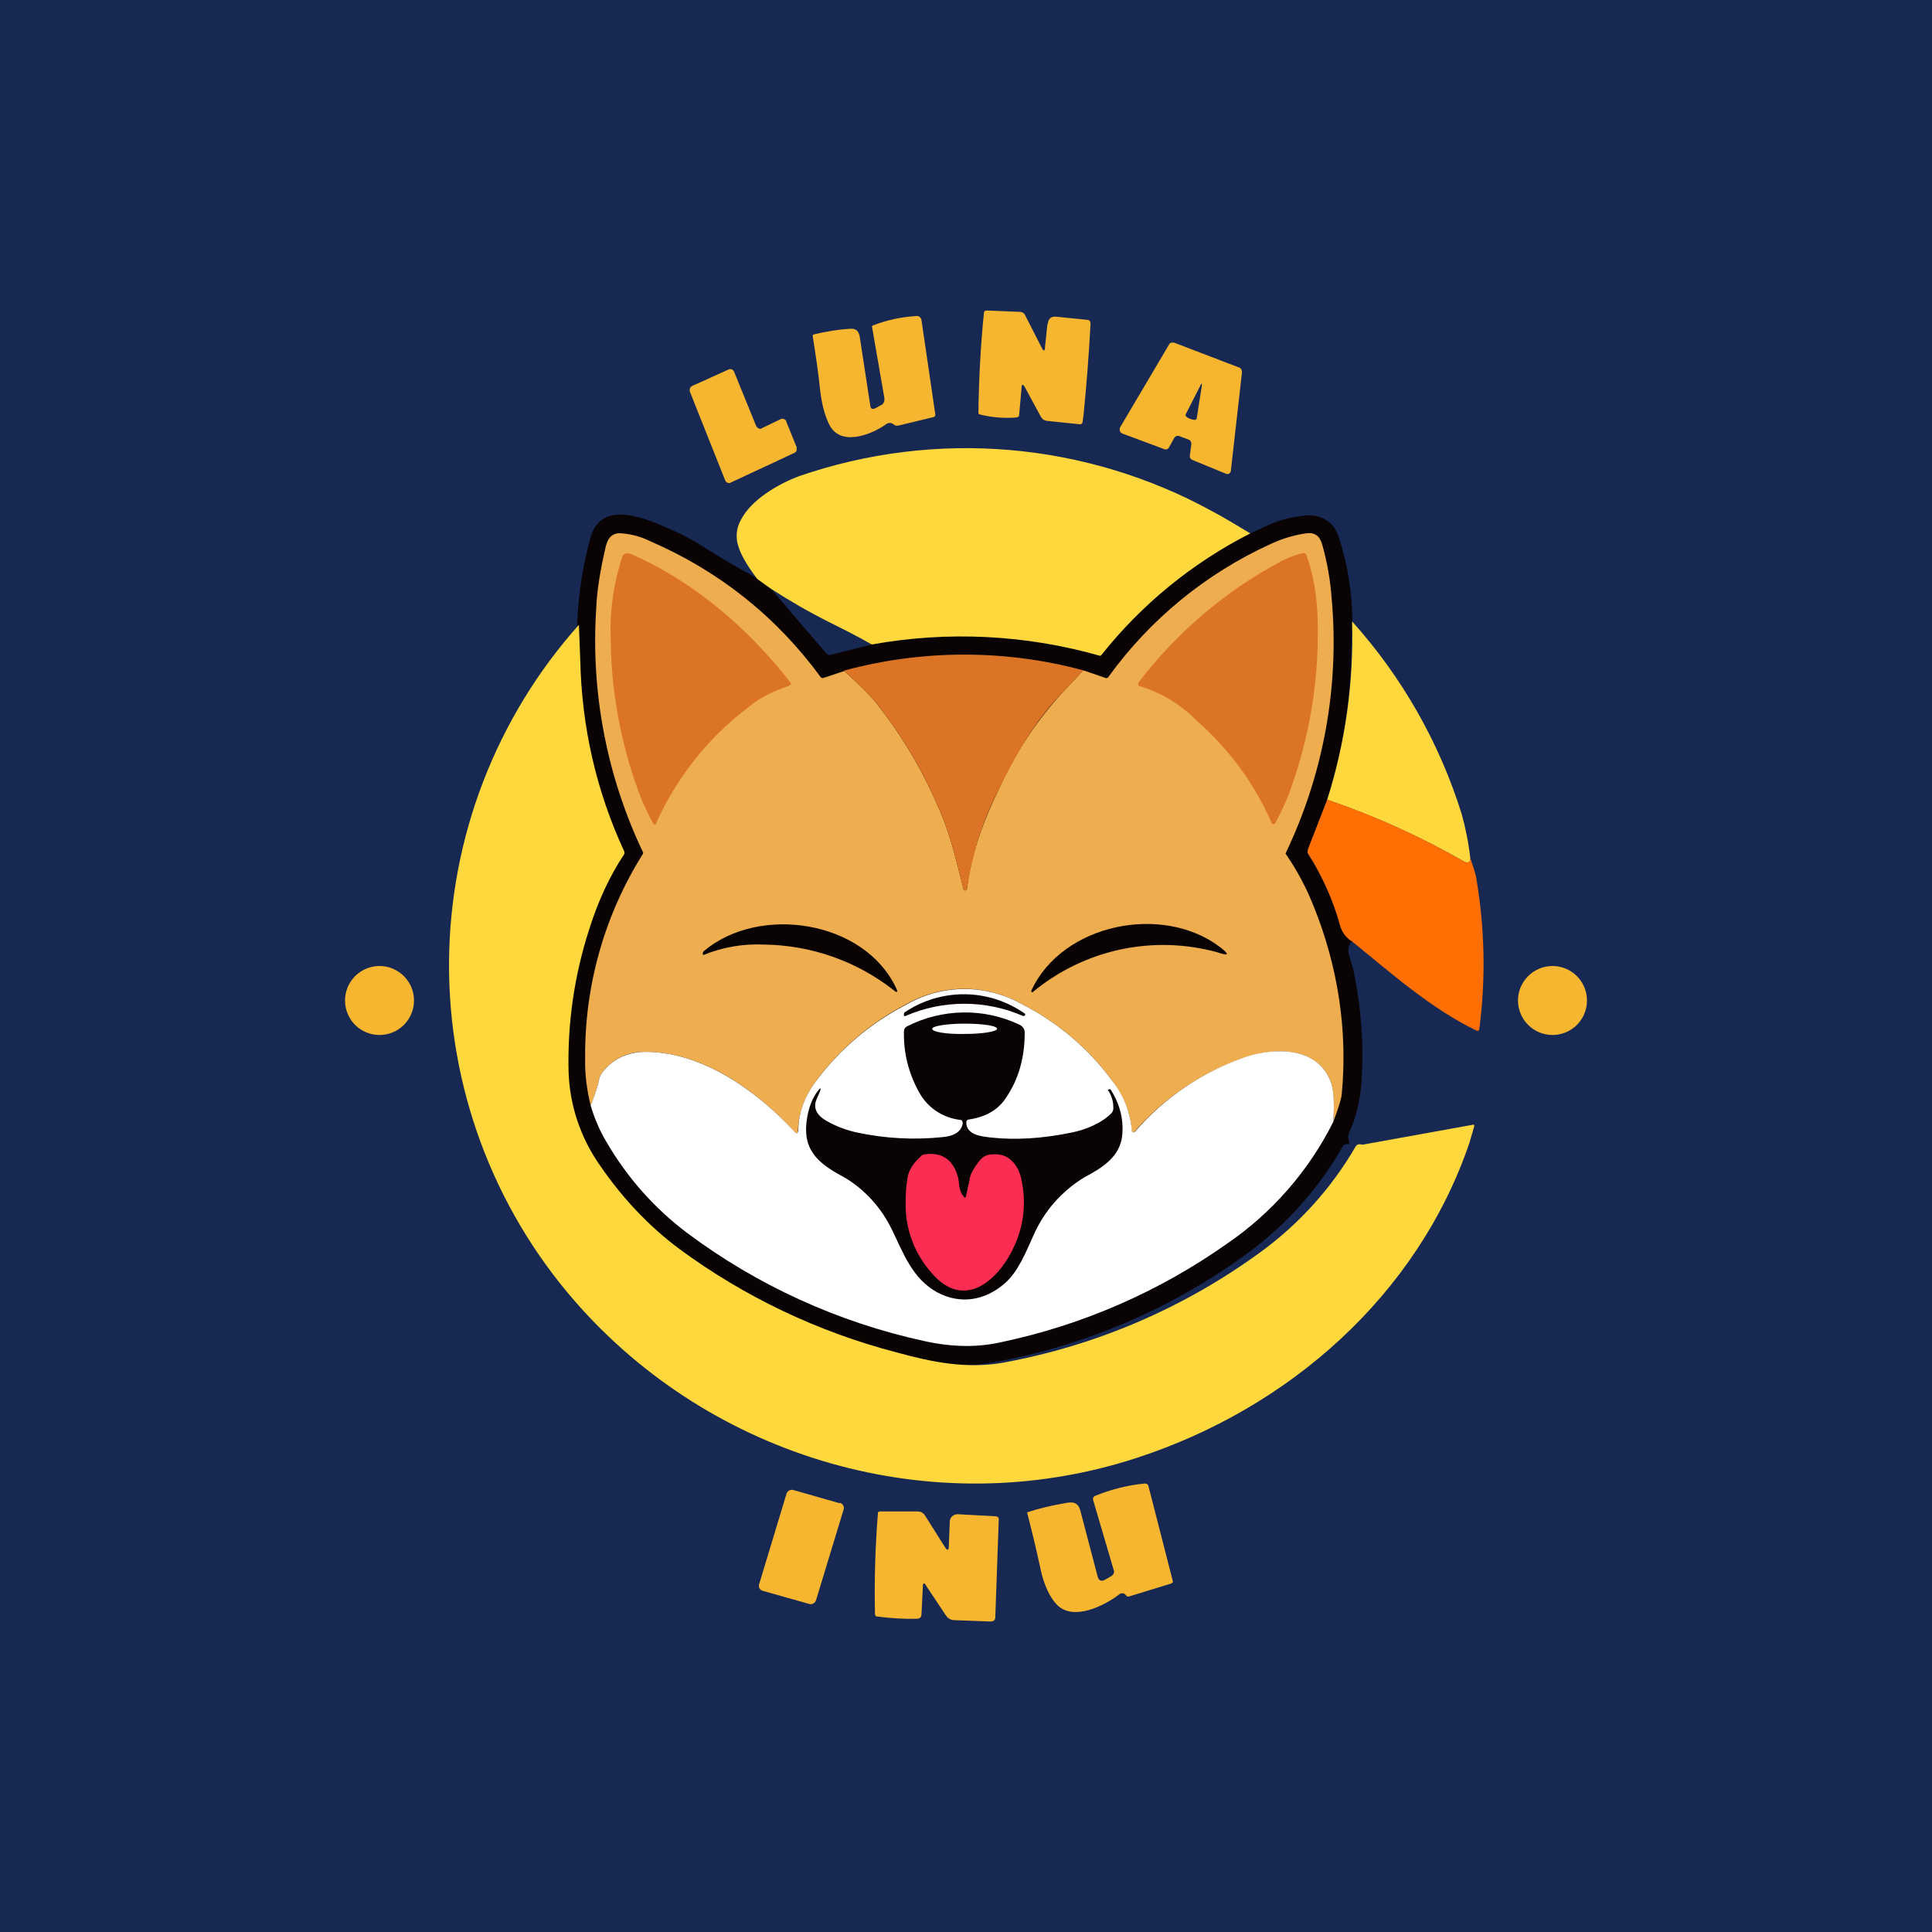<svg width="24" height="24" viewBox="0 0 24 24" fill="none" xmlns="http://www.w3.org/2000/svg">
<rect x="0" y="0" width="24" height="24" fill="#333333" stroke="none"/>
<g clip-path="url(#clip0_31_13227)">
<path d="M0 0H24V24H0V0Z" fill="#172853"/>
<path fill-rule="evenodd" clip-rule="evenodd" d="M13.011 4.028L12.981 4.316C12.981 4.363 12.964 4.367 12.943 4.324L12.737 3.921C12.732 3.908 12.723 3.896 12.711 3.887C12.699 3.879 12.684 3.874 12.668 3.874L12.253 3.857C12.236 3.857 12.227 3.866 12.223 3.883C12.181 4.3 12.159 4.719 12.154 5.138L12.167 5.147C12.317 5.186 12.471 5.198 12.63 5.186L12.651 5.177C12.657 5.171 12.66 5.163 12.66 5.155L12.69 4.821C12.69 4.77 12.707 4.766 12.733 4.813L12.93 5.177C12.947 5.207 12.973 5.224 13.003 5.228L13.418 5.271C13.423 5.271 13.431 5.271 13.436 5.263C13.442 5.259 13.447 5.253 13.448 5.245L13.461 5.147C13.496 4.791 13.526 4.418 13.547 4.024C13.547 4.011 13.547 3.998 13.539 3.99C13.535 3.985 13.53 3.981 13.525 3.978C13.52 3.975 13.514 3.973 13.508 3.973L13.118 3.934C13.054 3.93 13.02 3.96 13.016 4.028H13.011ZM10.937 5.036L10.877 5.07C10.834 5.091 10.813 5.078 10.809 5.027L10.68 4.183C10.667 4.11 10.633 4.08 10.564 4.084C10.41 4.093 10.26 4.118 10.114 4.153C10.097 4.157 10.093 4.166 10.097 4.183C10.131 4.397 10.166 4.628 10.191 4.873C10.209 5.01 10.239 5.138 10.29 5.25C10.418 5.558 10.813 5.408 11.006 5.271C11.019 5.26 11.036 5.254 11.053 5.254C11.07 5.254 11.087 5.26 11.1 5.271L11.126 5.288H11.156L11.597 5.181C11.614 5.177 11.623 5.164 11.618 5.143L11.447 3.977C11.445 3.964 11.439 3.952 11.43 3.943C11.421 3.933 11.409 3.927 11.396 3.925C11.205 3.935 11.016 3.975 10.838 4.045C10.834 4.05 10.83 4.058 10.834 4.067L10.984 4.933C10.993 4.98 10.98 5.018 10.941 5.036H10.937ZM9.467 5.318L9.698 5.207C9.707 5.202 9.718 5.2 9.728 5.202C9.738 5.204 9.747 5.208 9.754 5.216C9.763 5.22 9.767 5.228 9.767 5.237L9.896 5.554V5.597C9.89 5.611 9.879 5.621 9.866 5.627L9.077 5.995C9.07 5.999 9.063 6.001 9.056 6.001C9.048 6.001 9.041 5.999 9.034 5.995C9.022 5.989 9.013 5.978 9.008 5.966L8.571 4.868C8.567 4.859 8.566 4.848 8.568 4.837C8.569 4.827 8.573 4.817 8.58 4.808C8.585 4.803 8.591 4.799 8.597 4.795L9.051 4.59C9.058 4.586 9.065 4.585 9.073 4.585C9.08 4.585 9.088 4.586 9.094 4.59C9.103 4.594 9.116 4.607 9.12 4.62L9.394 5.293L9.407 5.31C9.412 5.315 9.418 5.32 9.425 5.322C9.431 5.325 9.438 5.327 9.446 5.327C9.45 5.327 9.458 5.327 9.463 5.318H9.467ZM14.764 5.46L14.649 5.417C14.637 5.413 14.625 5.413 14.614 5.417C14.604 5.421 14.594 5.429 14.588 5.438L14.524 5.554C14.519 5.565 14.51 5.575 14.498 5.58C14.488 5.584 14.475 5.584 14.464 5.58L13.946 5.387C13.938 5.384 13.93 5.38 13.924 5.374C13.916 5.365 13.911 5.353 13.909 5.341C13.908 5.329 13.91 5.316 13.916 5.306L14.524 4.277C14.53 4.267 14.539 4.26 14.55 4.256H14.584L15.399 4.568C15.407 4.568 15.416 4.581 15.42 4.59C15.428 4.603 15.428 4.616 15.428 4.628L15.291 5.841C15.291 5.85 15.291 5.858 15.283 5.867C15.28 5.873 15.275 5.879 15.27 5.884C15.263 5.887 15.256 5.889 15.248 5.889C15.241 5.889 15.234 5.887 15.227 5.884L14.811 5.713C14.801 5.709 14.792 5.701 14.786 5.691C14.781 5.68 14.779 5.669 14.781 5.657L14.799 5.52C14.799 5.507 14.799 5.494 14.79 5.481C14.784 5.471 14.775 5.464 14.764 5.46ZM14.927 4.808L14.867 5.19C14.867 5.207 14.854 5.216 14.837 5.216C14.803 5.212 14.771 5.2 14.743 5.181C14.726 5.168 14.721 5.155 14.734 5.138L14.906 4.8C14.927 4.753 14.936 4.757 14.927 4.808Z" fill="#F6B630"/>
<path d="M4.714 12.857C4.828 12.857 4.937 12.812 5.017 12.732C5.098 12.651 5.143 12.542 5.143 12.429C5.143 12.315 5.098 12.206 5.017 12.126C4.937 12.045 4.828 12 4.714 12C4.601 12 4.492 12.045 4.411 12.126C4.331 12.206 4.286 12.315 4.286 12.429C4.286 12.542 4.331 12.651 4.411 12.732C4.492 12.812 4.601 12.857 4.714 12.857ZM19.286 12.857C19.399 12.857 19.508 12.812 19.589 12.732C19.669 12.651 19.714 12.542 19.714 12.429C19.714 12.315 19.669 12.206 19.589 12.126C19.508 12.045 19.399 12 19.286 12C19.172 12 19.063 12.045 18.983 12.126C18.902 12.206 18.857 12.315 18.857 12.429C18.857 12.542 18.902 12.651 18.983 12.732C19.063 12.812 19.172 12.857 19.286 12.857Z" fill="#F6B630"/>
<path d="M9.407 7.191L9.574 7.311L10.264 8.117C10.281 8.134 10.299 8.139 10.32 8.134L10.83 8.006C11.774 7.835 12.745 7.883 13.667 8.147L13.68 8.139C14.181 7.507 14.813 6.991 15.531 6.626C15.686 6.553 15.793 6.506 15.853 6.484C15.939 6.45 16.05 6.424 16.183 6.407C16.389 6.373 16.577 6.476 16.633 6.681C16.741 7.015 16.798 7.363 16.8 7.714L16.787 8.074C16.787 8.237 16.779 8.357 16.774 8.43C16.738 8.939 16.643 9.443 16.491 9.93L16.251 10.552C16.247 10.564 16.245 10.578 16.247 10.591C16.248 10.604 16.253 10.617 16.26 10.629C16.431 10.894 16.56 11.186 16.654 11.503C16.676 11.58 16.723 11.644 16.796 11.691C16.749 11.734 16.736 11.807 16.766 11.893L16.809 12.034C16.911 12.519 16.946 12.994 16.911 13.466C16.894 13.68 16.843 13.886 16.753 14.091C16.747 14.105 16.745 14.12 16.749 14.134L16.766 14.216C16.723 14.203 16.697 14.216 16.68 14.242C16.389 14.752 15.995 15.197 15.523 15.549C14.587 16.241 13.505 16.71 12.36 16.92C11.923 17.006 11.503 16.92 11.066 16.8C10.103 16.547 9.198 16.11 8.4 15.514C8.021 15.224 7.694 14.872 7.431 14.473C7.193 14.13 7.059 13.725 7.046 13.307C7.024 12.75 7.11 12.159 7.303 11.537C7.397 11.212 7.537 10.902 7.719 10.616C7.724 10.609 7.727 10.601 7.728 10.593C7.729 10.584 7.727 10.576 7.723 10.569C7.384 9.819 7.201 9.008 7.187 8.186C7.187 8.053 7.179 7.911 7.17 7.757C7.183 7.401 7.234 7.046 7.333 6.686C7.47 6.171 8.079 6.463 8.374 6.596C8.473 6.639 8.589 6.699 8.717 6.78C8.936 6.921 9.167 7.054 9.411 7.187L9.407 7.191Z" fill="#090403"/>
<path d="M10.483 8.331C10.624 8.46 10.766 8.588 10.886 8.734C11.195 9.124 11.452 9.554 11.649 10.011C11.803 10.35 11.867 10.641 11.97 11.048C11.97 11.057 11.979 11.061 11.987 11.061C12 11.061 12.008 11.053 12.013 11.036C12.056 10.667 12.184 10.264 12.399 9.823C12.596 9.378 12.864 8.969 13.191 8.61L13.457 8.327L13.731 8.421C13.744 8.43 13.757 8.421 13.766 8.413C14.284 7.695 14.979 7.125 15.784 6.758C15.93 6.69 16.076 6.647 16.221 6.626C16.328 6.608 16.393 6.656 16.423 6.758C16.487 6.981 16.526 7.208 16.543 7.44C16.64 8.527 16.441 9.619 15.969 10.603C16.113 10.811 16.232 11.035 16.324 11.271C16.62 12.008 16.744 12.806 16.667 13.598C16.663 13.646 16.628 13.761 16.564 13.933C16.577 13.697 16.564 13.53 16.53 13.435C16.367 13.007 15.844 13.007 15.467 13.136C14.933 13.318 14.457 13.639 14.087 14.066C14.082 14.066 14.077 14.065 14.072 14.063C14.068 14.061 14.064 14.057 14.061 14.053L14.057 14.04C14.044 13.813 13.95 13.611 13.817 13.427C13.52 13.021 13.131 12.692 12.681 12.467C12.461 12.344 12.212 12.281 11.959 12.284C11.707 12.287 11.459 12.356 11.241 12.484C10.806 12.712 10.428 13.036 10.136 13.431C10.007 13.603 9.921 13.817 9.913 14.036C9.913 14.083 9.896 14.091 9.866 14.057C9.394 13.538 8.704 13.054 7.997 13.067C7.796 13.067 7.629 13.148 7.5 13.298C7.47 13.333 7.45 13.374 7.44 13.418C7.419 13.525 7.384 13.628 7.337 13.731C7.29 13.538 7.264 13.345 7.269 13.14C7.261 12.243 7.511 11.362 7.989 10.603V10.59C7.54 9.649 7.339 8.609 7.406 7.568C7.414 7.341 7.457 7.08 7.526 6.784C7.556 6.668 7.62 6.613 7.727 6.626C7.839 6.634 7.967 6.668 8.07 6.72C8.94 7.097 9.647 7.663 10.196 8.413C10.204 8.421 10.217 8.426 10.23 8.421L10.487 8.336L10.483 8.331Z" fill="#EEAD4F"/>
<path d="M16.016 9.849C15.965 9.981 15.905 10.11 15.836 10.234C15.832 10.237 15.829 10.238 15.825 10.239C15.821 10.239 15.817 10.239 15.813 10.238C15.809 10.236 15.806 10.234 15.803 10.231C15.8 10.229 15.798 10.225 15.797 10.222C15.585 9.738 15.269 9.306 14.871 8.957C14.671 8.752 14.422 8.601 14.147 8.52C14.141 8.514 14.138 8.505 14.138 8.497C14.138 8.488 14.141 8.479 14.147 8.473C14.622 7.853 15.224 7.341 15.913 6.973C15.998 6.93 16.093 6.892 16.187 6.87C16.196 6.869 16.205 6.87 16.213 6.875C16.221 6.88 16.227 6.887 16.23 6.896C16.316 7.144 16.358 7.397 16.367 7.659C16.393 8.409 16.277 9.137 16.016 9.849ZM9.81 8.516C9.617 8.584 9.454 8.653 9.296 8.786C8.794 9.166 8.397 9.668 8.143 10.243H8.134C8.123 10.238 8.114 10.229 8.108 10.217C8.046 10.105 7.992 9.989 7.946 9.87C7.71 9.24 7.588 8.572 7.586 7.899C7.576 7.56 7.627 7.221 7.736 6.9C7.747 6.888 7.763 6.879 7.779 6.875C7.796 6.871 7.814 6.872 7.83 6.879C8.606 7.213 9.3 7.809 9.818 8.477C9.831 8.494 9.827 8.507 9.806 8.516H9.81Z" fill="#DB7425"/>
<path d="M13.68 8.139C14.181 7.507 14.813 6.992 15.531 6.626C15.36 6.523 15.206 6.429 15.06 6.352C14.283 5.925 13.425 5.666 12.541 5.59C11.658 5.515 10.768 5.625 9.93 5.914C9.673 6.009 9.33 6.206 9.201 6.463C9.156 6.545 9.141 6.641 9.158 6.733C9.184 6.862 9.27 7.012 9.407 7.192L9.574 7.312C9.814 7.466 10.033 7.594 10.307 7.732C10.478 7.817 10.65 7.903 10.83 8.006C11.774 7.835 12.745 7.884 13.667 8.147L13.68 8.139ZM16.796 7.719C17.417 8.41 17.882 9.227 18.158 10.114C18.201 10.269 18.24 10.449 18.265 10.663C18.265 10.689 18.257 10.706 18.235 10.714C18.227 10.714 18.21 10.714 18.193 10.706C17.651 10.394 17.079 10.136 16.487 9.934C16.714 9.219 16.818 8.469 16.796 7.719ZM7.191 7.762L7.208 8.19C7.225 9.034 7.41 9.832 7.753 10.573C7.757 10.581 7.758 10.589 7.758 10.597C7.757 10.606 7.754 10.614 7.748 10.62C7.573 10.886 7.431 11.19 7.32 11.542C7.135 12.113 7.048 12.711 7.063 13.312C7.076 13.73 7.212 14.135 7.453 14.477C7.727 14.876 8.053 15.227 8.438 15.514C9.248 16.111 10.165 16.547 11.138 16.8C11.588 16.924 12.008 17.006 12.454 16.929C13.613 16.718 14.709 16.248 15.66 15.553C16.139 15.204 16.54 14.759 16.838 14.246C16.855 14.216 16.881 14.207 16.924 14.22L18.296 13.972C18.308 13.967 18.317 13.972 18.313 13.993L18.253 14.199C17.61 16.084 16.015 17.499 14.104 18.116C11.588 18.93 8.837 18.116 7.135 16.157C6.122 14.991 5.568 13.495 5.578 11.949C5.589 10.403 6.162 8.915 7.191 7.762Z" fill="#FFD83E"/>
<path d="M13.457 8.327L13.191 8.61C12.861 8.953 12.63 9.347 12.399 9.823C12.205 10.203 12.074 10.613 12.013 11.036C12.013 11.053 12 11.057 11.987 11.061C11.979 11.061 11.97 11.061 11.97 11.049C11.867 10.641 11.803 10.35 11.649 10.011C11.452 9.554 11.196 9.124 10.886 8.734C10.766 8.589 10.629 8.464 10.483 8.331C11.457 8.067 12.483 8.065 13.457 8.327Z" fill="#DB7425"/>
<path d="M16.487 9.934C17.083 10.136 17.648 10.393 18.193 10.706C18.21 10.714 18.227 10.718 18.235 10.714C18.257 10.706 18.265 10.688 18.265 10.663C18.291 10.744 18.321 10.817 18.338 10.903C18.445 11.528 18.458 12.154 18.377 12.78C18.373 12.806 18.36 12.81 18.338 12.801C17.768 12.523 17.288 12.094 16.796 11.695C16.725 11.653 16.673 11.586 16.65 11.507C16.562 11.184 16.424 10.876 16.243 10.594L16.247 10.551L16.487 9.934Z" fill="#FF6F04"/>
<path d="M9.497 11.734C9.238 11.721 8.979 11.765 8.739 11.863C8.737 11.862 8.735 11.861 8.733 11.86C8.732 11.858 8.731 11.857 8.73 11.854C8.73 11.837 8.73 11.824 8.747 11.812C9.433 11.237 10.731 11.43 11.13 12.27C11.16 12.33 11.147 12.339 11.096 12.296C10.639 11.939 10.077 11.742 9.497 11.734ZM15.12 11.829C14.726 11.721 14.312 11.71 13.913 11.796C13.513 11.883 13.141 12.065 12.827 12.326C12.825 12.326 12.822 12.326 12.82 12.325C12.818 12.324 12.816 12.323 12.814 12.322C12.812 12.318 12.811 12.315 12.811 12.311C12.811 12.307 12.812 12.303 12.814 12.3C13.2 11.473 14.443 11.224 15.154 11.764C15.279 11.859 15.266 11.88 15.12 11.829Z" fill="#090403"/>
<path d="M16.564 13.933C16.258 14.545 15.801 15.069 15.236 15.454C14.396 16.046 13.446 16.46 12.441 16.672C12.146 16.74 11.828 16.736 11.481 16.659C10.415 16.427 9.411 15.97 8.537 15.317C8.13 15.011 7.789 14.626 7.534 14.186C7.448 14.044 7.384 13.89 7.337 13.732C7.38 13.629 7.418 13.526 7.44 13.419C7.448 13.376 7.47 13.333 7.5 13.299C7.628 13.149 7.795 13.072 7.997 13.067C8.704 13.055 9.39 13.539 9.865 14.053C9.895 14.092 9.913 14.083 9.917 14.036C9.917 13.822 10.003 13.607 10.136 13.432C10.428 13.038 10.806 12.716 11.241 12.489C11.458 12.36 11.706 12.29 11.958 12.286C12.211 12.282 12.46 12.345 12.681 12.467C13.131 12.693 13.52 13.022 13.817 13.427C13.959 13.607 14.044 13.825 14.061 14.053C14.064 14.058 14.068 14.061 14.072 14.063C14.077 14.066 14.082 14.067 14.087 14.066L14.1 14.057C14.466 13.634 14.938 13.315 15.467 13.132C15.84 13.007 16.367 13.003 16.53 13.436C16.568 13.53 16.577 13.693 16.564 13.933Z" fill="white"/>
<path d="M12.711 12.622C12.48 12.521 12.231 12.469 11.979 12.469C11.726 12.469 11.477 12.521 11.246 12.622C11.233 12.622 11.229 12.622 11.229 12.609V12.596L11.233 12.579C11.455 12.428 11.719 12.348 11.988 12.351C12.257 12.354 12.518 12.44 12.737 12.596L12.729 12.617C12.724 12.622 12.72 12.626 12.711 12.617V12.622Z" fill="#090403"/>
<path d="M11.957 13.946C11.957 13.925 11.953 13.916 11.931 13.912C11.823 13.9 11.719 13.862 11.628 13.801C11.538 13.74 11.464 13.657 11.413 13.56C11.286 13.331 11.222 13.072 11.229 12.81C11.229 12.798 11.233 12.785 11.239 12.775C11.246 12.764 11.256 12.756 11.267 12.75C11.483 12.64 11.721 12.581 11.963 12.577C12.206 12.573 12.445 12.625 12.664 12.729C12.707 12.75 12.733 12.789 12.729 12.836C12.729 13.14 12.652 13.41 12.497 13.637C12.399 13.787 12.244 13.877 12.034 13.907C12.017 13.907 12.004 13.92 12.004 13.942C12 14.096 12.189 14.117 12.304 14.13C12.617 14.165 12.951 14.143 13.307 14.07C13.483 14.036 13.684 13.954 13.809 13.826C13.822 13.81 13.83 13.791 13.83 13.77C13.833 13.688 13.809 13.606 13.761 13.539L13.774 13.534L13.783 13.53C13.786 13.53 13.79 13.53 13.793 13.532C13.796 13.533 13.798 13.536 13.8 13.539C13.912 13.719 13.959 13.907 13.941 14.096C13.92 14.366 13.693 14.507 13.474 14.623C13.191 14.793 12.967 15.048 12.836 15.352C12.742 15.557 12.647 15.802 12.476 15.947C12.236 16.153 11.936 16.209 11.644 16.055C11.332 15.883 11.224 15.57 11.079 15.274C10.954 15.014 10.758 14.793 10.513 14.64C10.213 14.477 9.969 14.327 10.02 13.929C10.041 13.762 10.093 13.629 10.174 13.534C10.191 13.513 10.196 13.517 10.191 13.543C10.174 13.595 10.149 13.633 10.132 13.689C10.11 13.779 10.153 13.86 10.269 13.925C10.397 13.997 10.526 14.044 10.654 14.07C10.999 14.143 11.354 14.162 11.704 14.126C11.816 14.117 11.944 14.079 11.961 13.946H11.957Z" fill="#090403"/>
<path d="M11.983 12.844C12.206 12.844 12.386 12.814 12.386 12.78C12.386 12.742 12.206 12.716 11.983 12.716C11.76 12.716 11.58 12.746 11.58 12.78C11.58 12.819 11.76 12.849 11.983 12.844Z" fill="white"/>
<path d="M12 14.858L12.043 14.665C12.047 14.601 12.086 14.524 12.163 14.425C12.206 14.37 12.257 14.34 12.326 14.34C12.437 14.331 12.527 14.366 12.591 14.443C12.639 14.498 12.677 14.575 12.694 14.683C12.747 14.944 12.717 15.215 12.609 15.458C12.429 15.878 11.987 16.307 11.567 15.806C11.368 15.58 11.256 15.292 11.25 14.991C11.25 14.858 11.254 14.743 11.271 14.648C11.284 14.537 11.349 14.443 11.451 14.353C11.461 14.345 11.473 14.341 11.486 14.34C11.691 14.31 11.829 14.396 11.893 14.597C11.927 14.695 11.897 14.781 11.974 14.867C11.987 14.884 11.996 14.88 12 14.858Z" fill="#FC2D52"/>
<path d="M13.727 19.624L13.8 19.582C13.815 19.574 13.827 19.562 13.834 19.547C13.84 19.532 13.84 19.515 13.834 19.5L13.577 18.626C13.577 18.609 13.582 18.592 13.603 18.583C13.8 18.502 14.006 18.45 14.216 18.429C14.229 18.429 14.242 18.429 14.25 18.437C14.259 18.443 14.265 18.453 14.267 18.463L14.567 19.633C14.576 19.65 14.567 19.663 14.546 19.672L14.031 19.83C14.022 19.834 14.011 19.834 14.002 19.83C13.994 19.826 13.988 19.82 13.984 19.813C13.972 19.796 13.954 19.792 13.937 19.792C13.923 19.794 13.91 19.799 13.899 19.809C13.714 19.95 13.333 20.139 13.132 19.937C13.029 19.834 12.96 19.65 12.93 19.509C12.878 19.267 12.821 19.027 12.759 18.789L12.767 18.784C12.912 18.738 13.059 18.702 13.209 18.677C13.307 18.656 13.393 18.643 13.423 18.776L13.637 19.59C13.65 19.633 13.68 19.65 13.727 19.624ZM10.427 18.673L9.857 18.51C9.84 18.505 9.822 18.506 9.806 18.514C9.79 18.522 9.777 18.536 9.771 18.553L9.429 19.684C9.42 19.719 9.442 19.753 9.476 19.762L10.05 19.924C10.084 19.937 10.123 19.916 10.136 19.882L10.479 18.754C10.482 18.746 10.483 18.736 10.483 18.727C10.482 18.718 10.479 18.709 10.475 18.701C10.47 18.692 10.464 18.686 10.457 18.68C10.449 18.674 10.441 18.671 10.431 18.669L10.427 18.673ZM11.447 20.053L11.464 19.71C11.464 19.659 11.482 19.654 11.507 19.702L11.752 20.07C11.763 20.087 11.778 20.101 11.796 20.111C11.814 20.121 11.834 20.126 11.854 20.126L12.3 20.143C12.343 20.143 12.364 20.126 12.364 20.087L12.407 18.874C12.407 18.866 12.407 18.853 12.399 18.849C12.391 18.841 12.38 18.836 12.369 18.836L11.893 18.81C11.881 18.81 11.869 18.812 11.858 18.817C11.847 18.821 11.837 18.828 11.829 18.836C11.812 18.85 11.801 18.87 11.799 18.892L11.786 19.213C11.786 19.26 11.769 19.264 11.743 19.226L11.486 18.819C11.476 18.805 11.463 18.794 11.448 18.787C11.433 18.779 11.417 18.776 11.4 18.776H10.929L10.907 18.784C10.873 19.203 10.86 19.624 10.869 20.044C10.869 20.057 10.873 20.07 10.882 20.079C11.052 20.102 11.224 20.113 11.396 20.109C11.43 20.104 11.447 20.087 11.447 20.053Z" fill="#F6B630"/>
</g>
<defs>
<clipPath id="clip0_31_13227">
<rect width="24" height="24" fill="white"/>
</clipPath>
</defs>
</svg>
